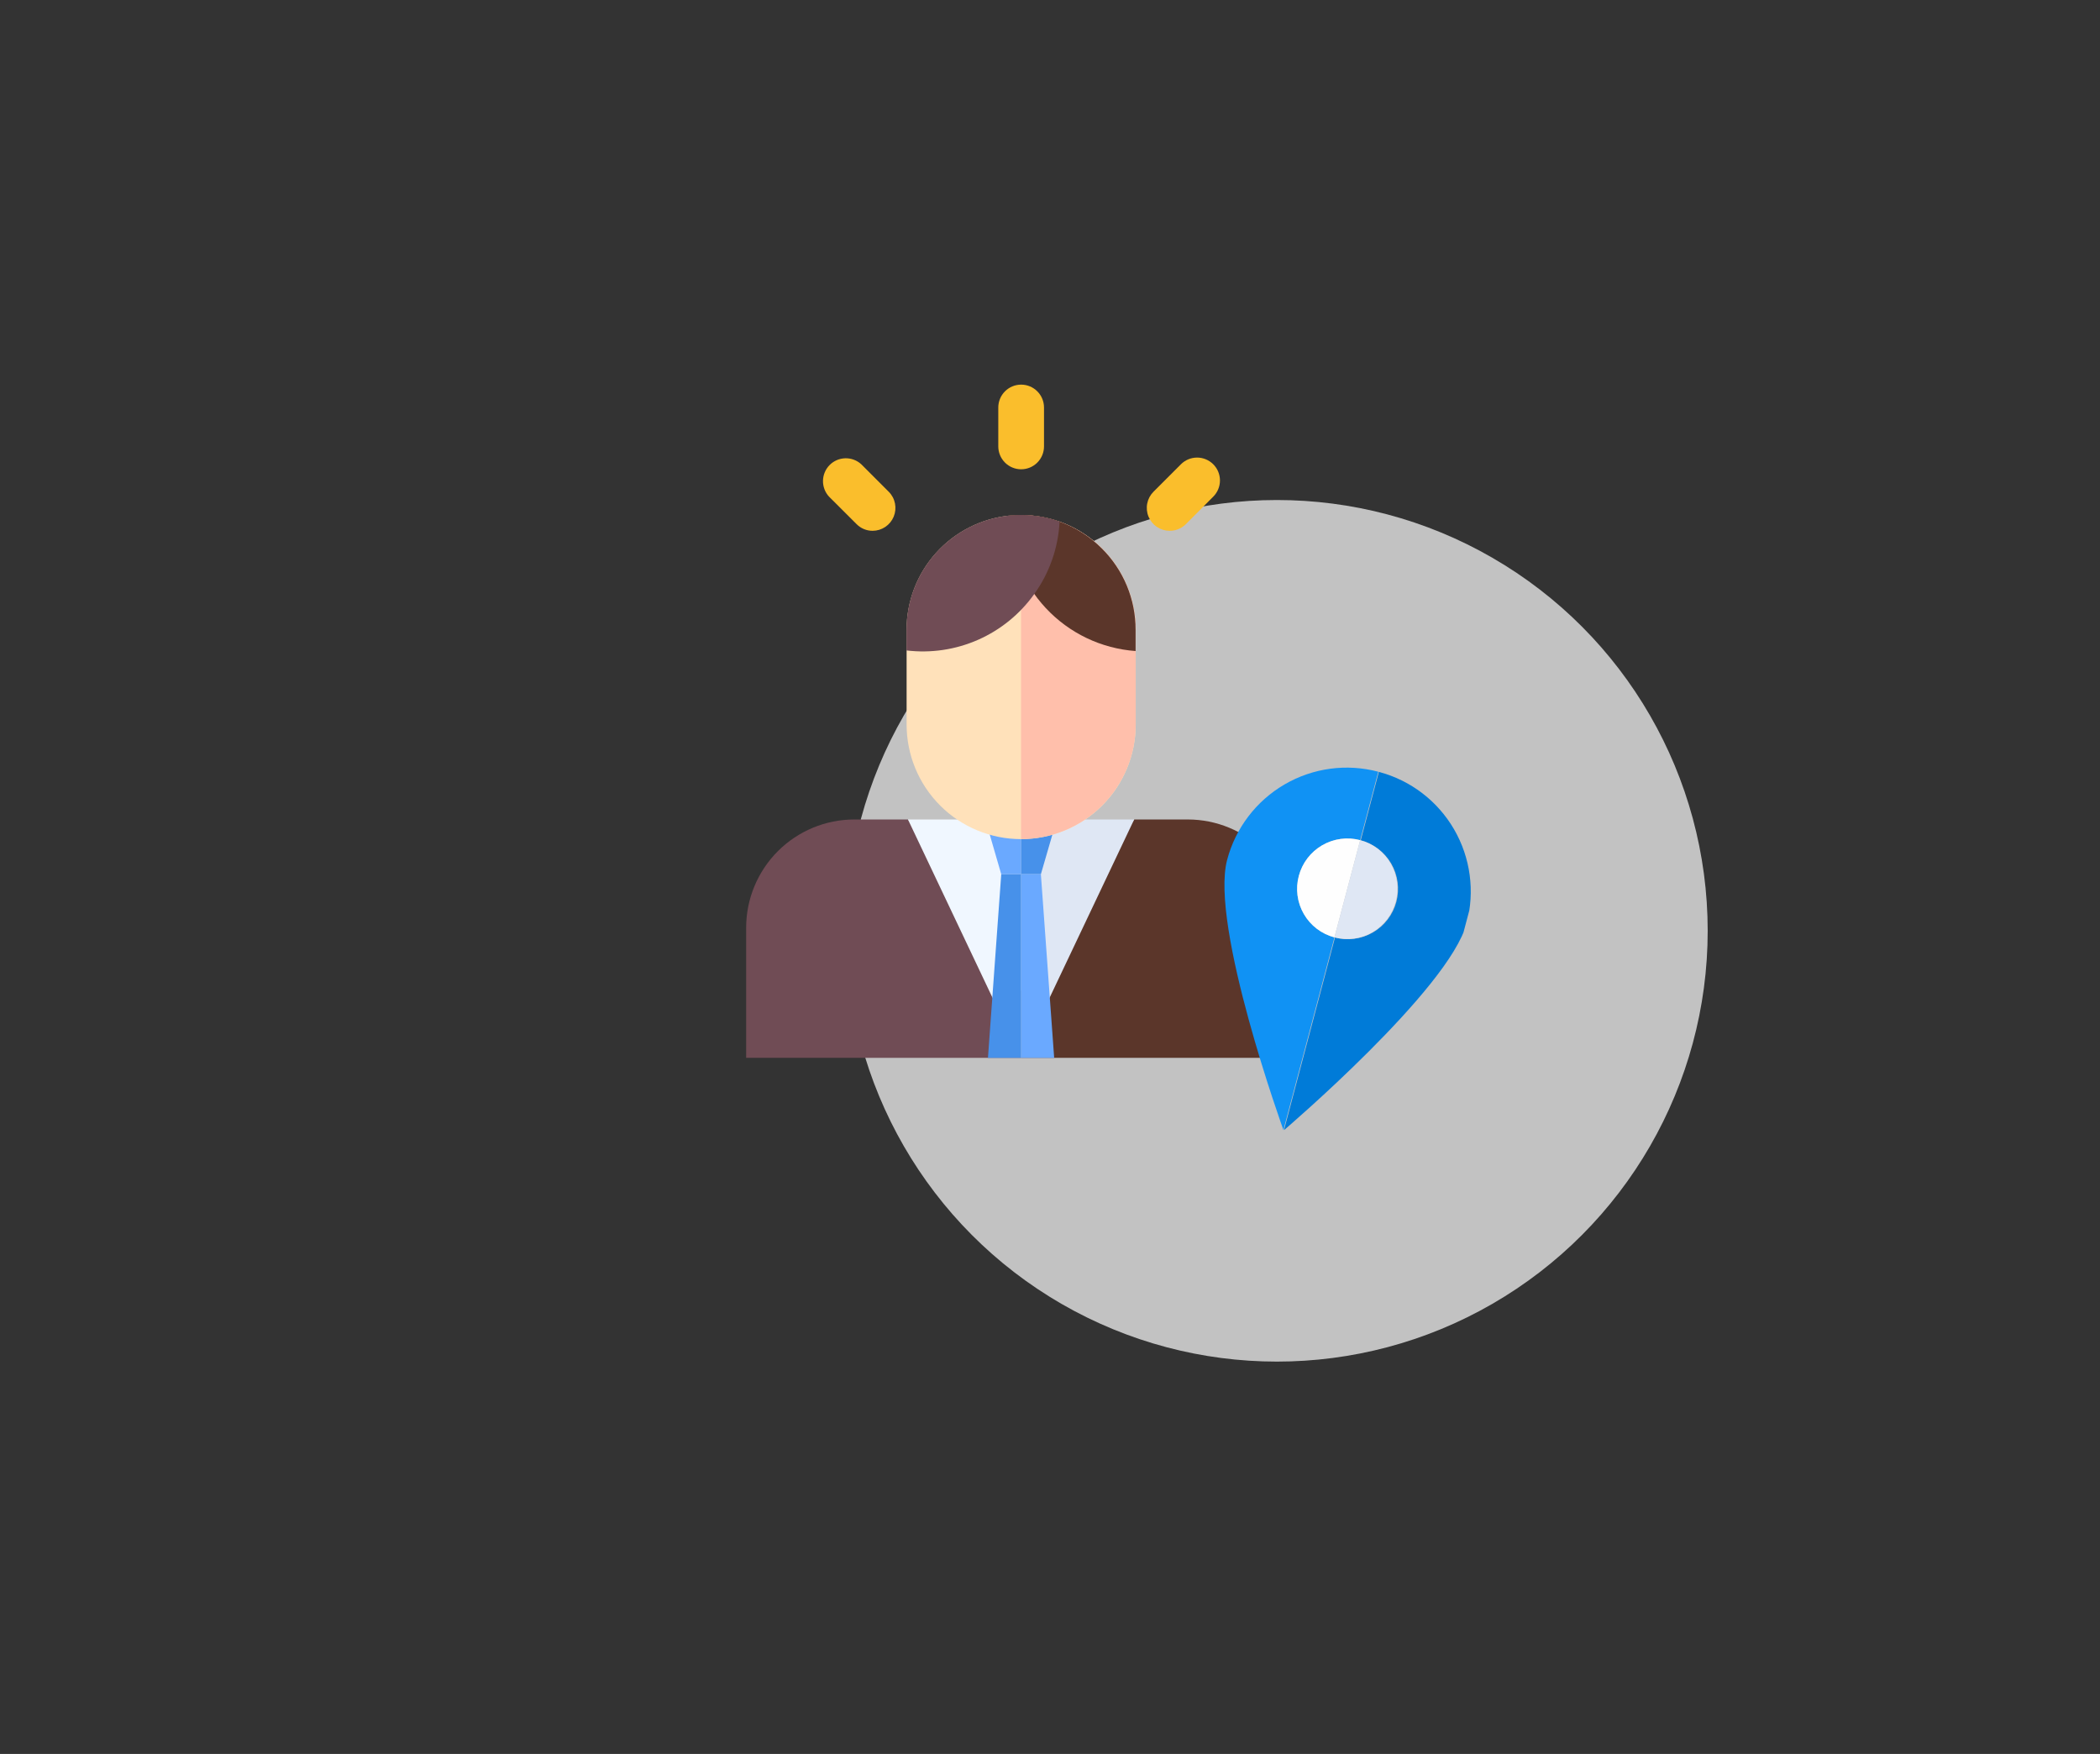 <svg width="273" height="228" viewBox="0 0 273 228" fill="none" xmlns="http://www.w3.org/2000/svg">
<rect x="0" y="0" width="273" height="228" fill="#333333" stroke="none"/>
<circle opacity="0.7" cx="166" cy="121" r="56" fill="white"/>
<g clip-path="url(#clip0_610_2097)">
<path d="M132.749 61.004C131.961 61.004 131.205 60.69 130.648 60.133C130.09 59.575 129.777 58.818 129.777 58.03V52.974C129.777 52.185 130.09 51.429 130.648 50.871C131.205 50.313 131.961 50 132.749 50C133.537 50 134.293 50.313 134.85 50.871C135.408 51.429 135.721 52.185 135.721 52.974V58.03C135.721 58.818 135.408 59.575 134.85 60.133C134.293 60.69 133.537 61.004 132.749 61.004Z" fill="#FABE2C"/>
<path d="M113.443 69.001C113.054 69.002 112.669 68.927 112.31 68.777C111.951 68.628 111.625 68.408 111.352 68.13L107.775 64.562C107.255 63.998 106.974 63.255 106.989 62.488C107.004 61.721 107.315 60.989 107.856 60.446C108.397 59.903 109.127 59.59 109.894 59.573C110.66 59.556 111.403 59.836 111.968 60.354L115.545 63.934C115.958 64.35 116.238 64.879 116.35 65.455C116.463 66.03 116.403 66.626 116.179 67.167C115.954 67.709 115.575 68.171 115.088 68.498C114.601 68.824 114.029 68.999 113.443 69.001Z" fill="#FABE2C"/>
<path d="M152.045 69C151.459 68.998 150.887 68.823 150.4 68.497C149.913 68.171 149.534 67.708 149.309 67.167C149.085 66.625 149.025 66.03 149.138 65.454C149.25 64.879 149.53 64.35 149.942 63.934L153.52 60.354C154.077 59.796 154.833 59.482 155.622 59.482C156.41 59.482 157.166 59.796 157.724 60.354C158.282 60.912 158.595 61.668 158.595 62.458C158.595 63.247 158.282 64.003 157.724 64.561L154.169 68.13C153.891 68.409 153.559 68.63 153.195 68.779C152.83 68.929 152.439 69.004 152.045 69V69Z" fill="#FABE2C"/>
<path d="M118.034 106.527H111.066C107.338 106.527 103.761 108.009 101.124 110.646C98.486 113.284 97.003 116.861 97 120.593V137.511H132.738V128.821L118.034 106.527Z" fill="#704C55"/>
<path d="M154.422 106.527H147.455L132.75 128.843V137.511H168.477V120.593C168.474 116.863 166.993 113.287 164.357 110.65C161.722 108.013 158.149 106.53 154.422 106.527Z" fill="#5B362A"/>
<path d="M132.729 106.527H118.035L132.729 137.511V106.527Z" fill="#F0F7FF"/>
<path d="M132.727 137.511L132.738 137.522L147.442 106.527H132.727V137.511Z" fill="#DFE7F4"/>
<path d="M128.434 107.695L130.162 113.643H132.737V107.695H128.434Z" fill="#6AA9FF"/>
<path d="M137.042 107.695H132.738V113.643H135.314L137.042 107.695Z" fill="#4791EA"/>
<path d="M137.042 137.522L135.314 113.643H132.738V137.522H137.042Z" fill="#6AA9FF"/>
<path d="M128.434 137.522H132.737V113.643H130.162L128.434 137.522Z" fill="#4791EA"/>
<path d="M147.643 81.854V94.18C147.643 98.132 146.074 101.923 143.281 104.717C140.489 107.512 136.701 109.082 132.751 109.082C128.802 109.082 125.014 107.512 122.221 104.717C119.428 101.923 117.859 98.132 117.859 94.18V81.854C117.858 78.171 119.219 74.619 121.681 71.881C124.142 69.144 127.529 67.415 131.188 67.028C131.704 66.975 132.222 66.949 132.74 66.951C134.446 66.951 136.14 67.242 137.748 67.81C140.644 68.845 143.149 70.749 144.922 73.263C146.695 75.777 147.65 78.777 147.654 81.854H147.643Z" fill="#FFE1BA"/>
<path d="M147.641 81.854V94.179C147.64 96.136 147.253 98.074 146.503 99.882C145.754 101.689 144.656 103.331 143.272 104.714C141.888 106.097 140.245 107.193 138.438 107.941C136.631 108.689 134.694 109.073 132.738 109.071V66.951C134.444 66.951 136.138 67.242 137.746 67.81C140.642 68.845 143.147 70.749 144.92 73.263C146.693 75.777 147.648 78.777 147.652 81.854H147.641Z" fill="#FFBFAB"/>
<path d="M147.627 81.855V84.631C143.171 84.309 139.001 82.314 135.952 79.046C132.903 75.778 131.2 71.479 131.184 67.008C131.69 66.963 132.207 66.942 132.736 66.942C134.442 66.936 136.136 67.227 137.744 67.801C139.812 68.551 141.691 69.746 143.247 71.303C144.637 72.685 145.74 74.33 146.492 76.141C147.244 77.952 147.63 79.894 147.627 81.855V81.855Z" fill="#5B362A"/>
<path d="M137.744 67.81C137.575 71.206 136.428 74.481 134.442 77.239C132.585 79.836 130.064 81.885 127.144 83.172C124.224 84.459 121.012 84.936 117.844 84.553V81.854C117.845 78.169 119.208 74.615 121.671 71.876C124.134 69.137 127.522 67.406 131.184 67.017C131.69 66.973 132.207 66.951 132.736 66.951C134.442 66.946 136.136 67.237 137.744 67.81V67.81Z" fill="#704C55"/>
</g>
<g clip-path="url(#clip1_610_2097)">
<path d="M168.847 113.864C169.29 112.188 170.38 110.757 171.876 109.886C173.372 109.014 175.152 108.773 176.824 109.216L179.179 100.322C175.06 99.231 170.676 99.825 166.99 101.972C163.304 104.12 160.62 107.645 159.527 111.773C157.252 120.36 166.846 146.892 166.846 146.892L173.478 121.851C172.649 121.634 171.871 121.254 171.189 120.735C170.507 120.215 169.935 119.566 169.504 118.823C169.074 118.081 168.794 117.261 168.682 116.41C168.569 115.559 168.625 114.694 168.847 113.864Z" fill="#1092F4"/>
<path d="M179.254 100.342L176.899 109.236C178.571 109.678 179.998 110.769 180.866 112.266C181.735 113.764 181.973 115.547 181.53 117.223C181.086 118.898 179.996 120.329 178.5 121.201C177.004 122.073 175.224 122.314 173.552 121.871L166.921 146.911C166.921 146.911 188.389 128.606 190.663 120.019C191.756 115.891 191.168 111.499 189.029 107.809C186.889 104.119 183.373 101.433 179.254 100.342V100.342Z" fill="#007BD8"/>
<path d="M168.846 113.864C168.625 114.694 168.568 115.559 168.681 116.411C168.794 117.262 169.074 118.082 169.504 118.824C169.934 119.566 170.507 120.216 171.189 120.735C171.871 121.255 172.649 121.634 173.477 121.852L176.824 109.216C175.152 108.774 173.372 109.015 171.876 109.886C170.38 110.758 169.29 112.189 168.846 113.864Z" fill="#FEFEFE"/>
<path d="M181.451 117.202C181.895 115.526 181.656 113.744 180.788 112.246C179.919 110.748 178.492 109.658 176.82 109.215L173.474 121.85C174.302 122.072 175.166 122.127 176.015 122.013C176.865 121.899 177.684 121.618 178.425 121.186C179.166 120.754 179.815 120.18 180.335 119.496C180.854 118.812 181.233 118.033 181.451 117.202Z" fill="#DFE7F4"/>
</g>
<defs>
<clipPath id="clip0_610_2097">
<rect width="71.477" height="87.522" fill="white" transform="translate(97 50)"/>
</clipPath>
<clipPath id="clip1_610_2097">
<rect width="32.117" height="48.175" fill="white" transform="translate(163.648 96.209) rotate(14.833)"/>
</clipPath>
</defs>
</svg>
